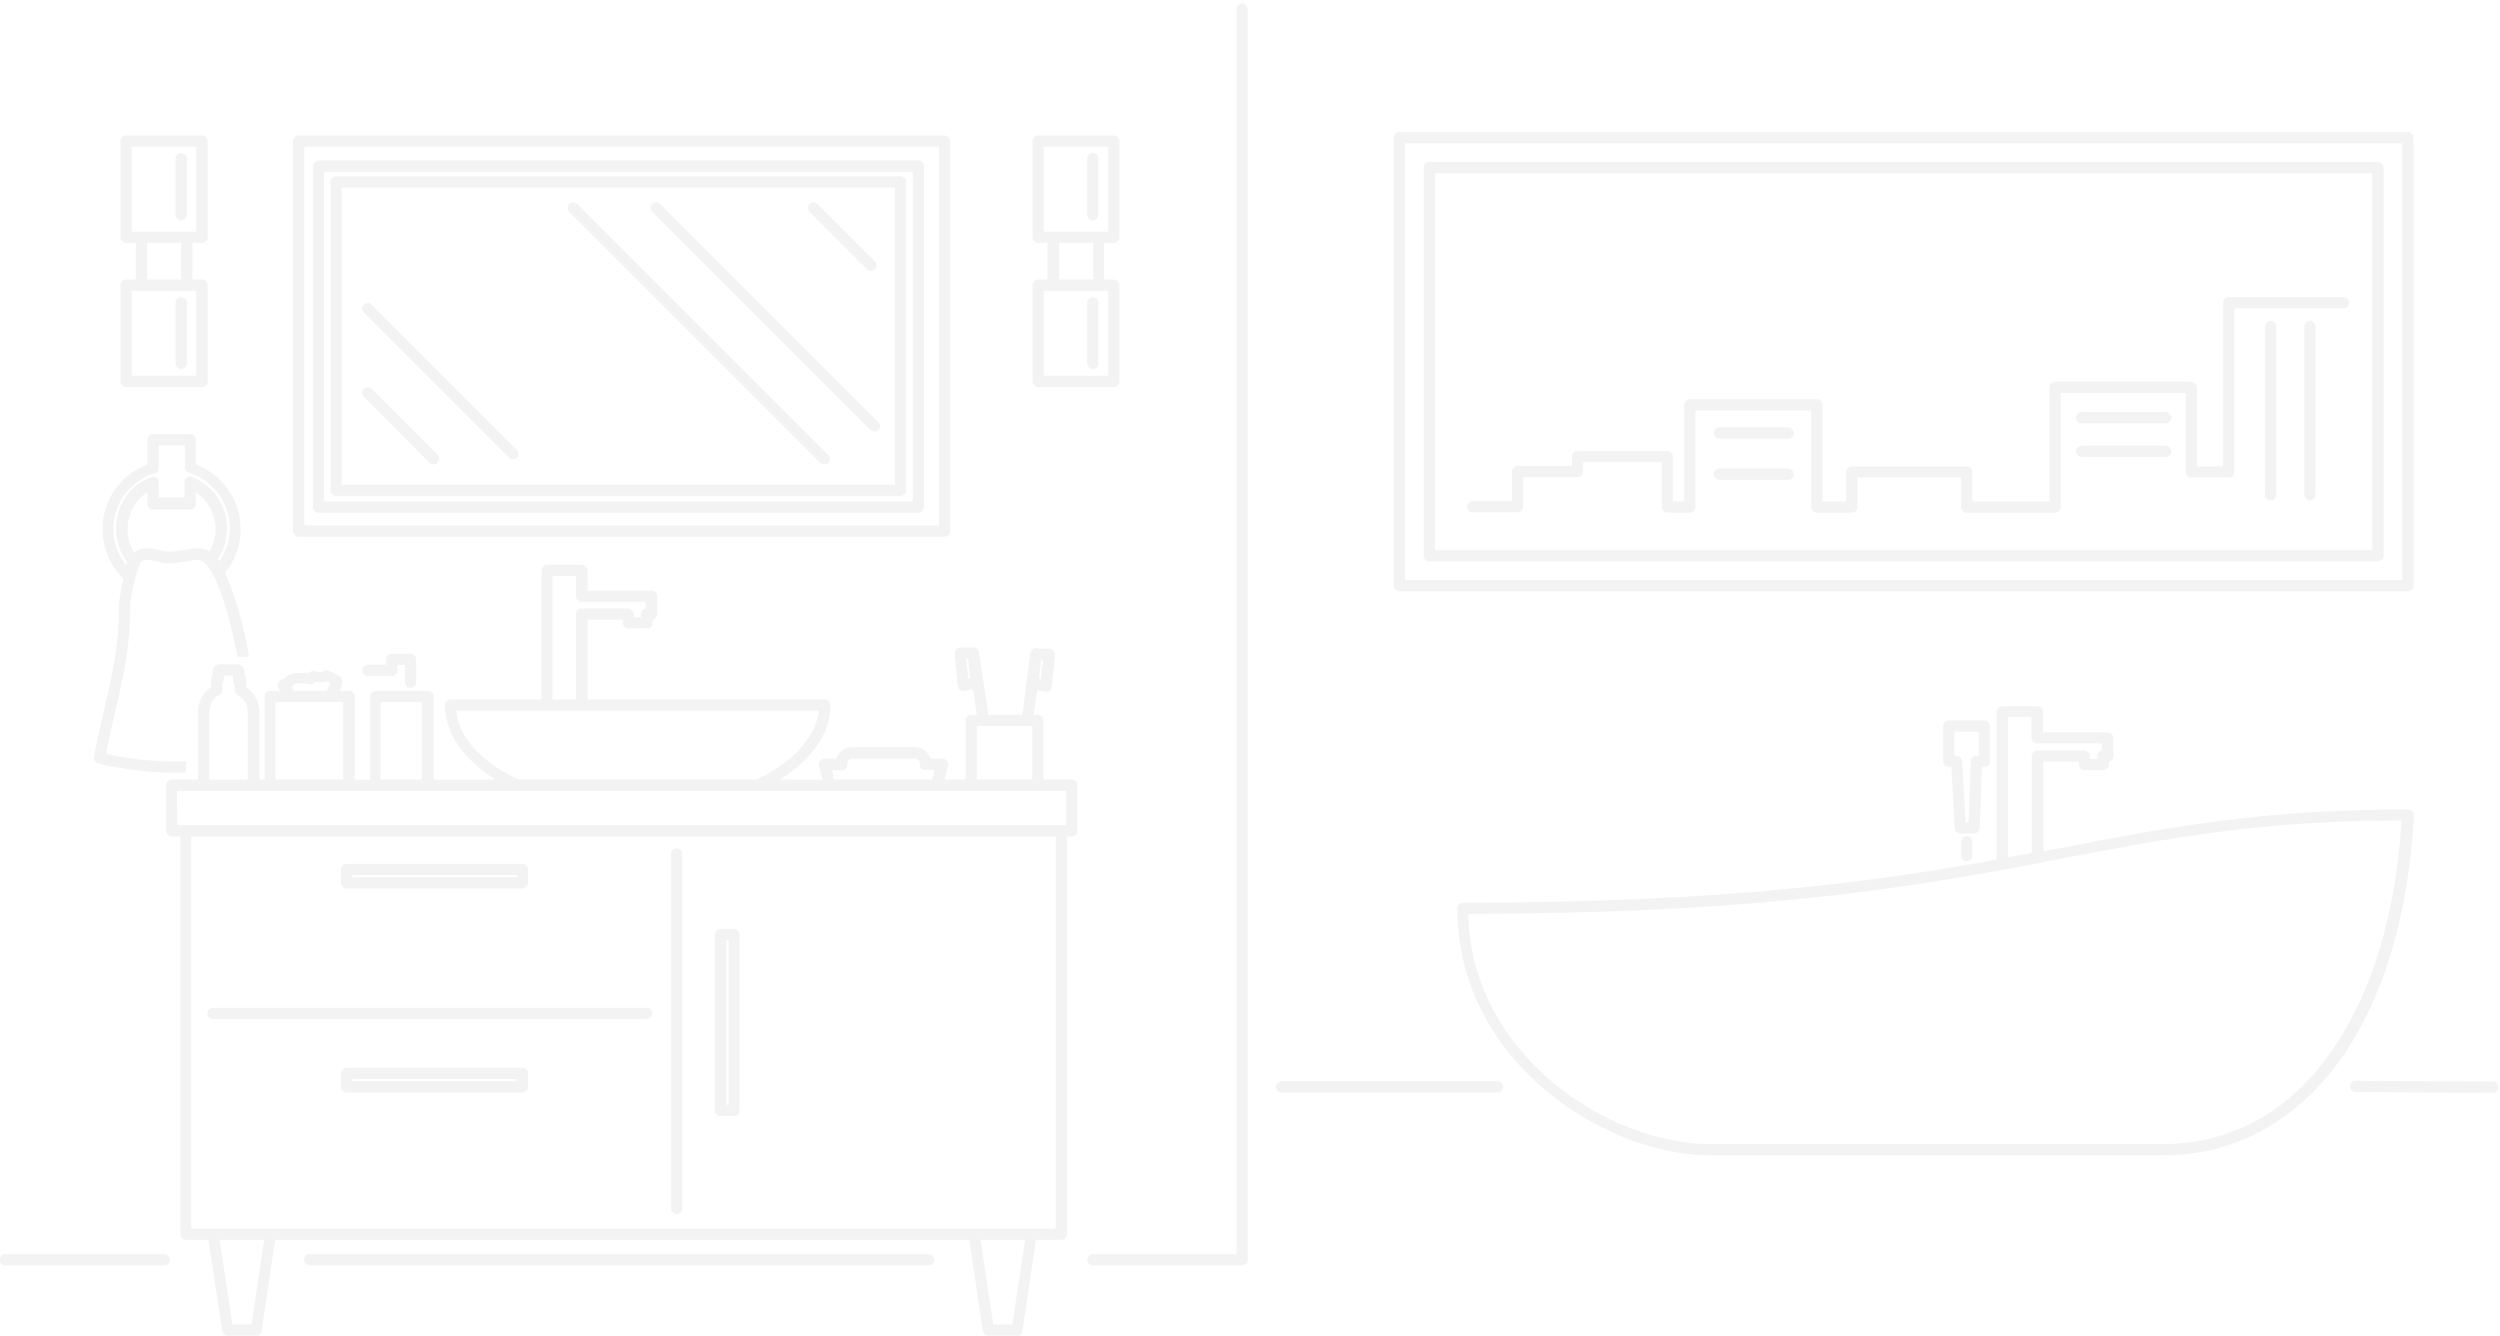 <?xml version="1.0" encoding="utf-8"?>
<!-- Generator: Adobe Illustrator 24.0.1, SVG Export Plug-In . SVG Version: 6.00 Build 0)  -->
<svg version="1.1" id="Layer_1" xmlns="http://www.w3.org/2000/svg" xmlns:xlink="http://www.w3.org/1999/xlink" x="0px" y="0px"
	 viewBox="0 0 668 357" style="enable-background:new 0 0 668 357;" xml:space="preserve">
<style type="text/css">
	.st0{opacity:0.2;fill:#C4C4C4;enable-background:new    ;}
</style>
<g>
	<path class="st0" d="M529,221.3l0.6-16.3h0.6c0.8,0,1.5-0.7,1.5-1.5V194c0-0.8-0.7-1.5-1.5-1.5h-9.5c-0.8,0-1.5,0.7-1.5,1.5v9.4
		c0,0.8,0.7,1.5,1.5,1.5h0.7l0.9,16.4c0,0.8,0.7,1.4,1.5,1.4h3.7C528.3,222.7,528.9,222.1,529,221.3z M526.6,203.4l-0.6,16.3h-0.8
		l-0.9-16.3c0-0.8-0.7-1.4-1.5-1.4h-0.6v-6.5h6.5v6.5h-0.6C527.3,202,526.6,202.6,526.6,203.4z"/>
	<path class="st0" d="M644.6,216.8c-0.3-0.3-0.7-0.5-1.1-0.5c-39.3,0-63.9,4.7-92.4,10.2c-1.7,0.3-3.4,0.6-5.1,1v-24h9.5v0.8
		c0,0.8,0.7,1.5,1.5,1.5h5c0.8,0,1.5-0.7,1.5-1.5v-0.8c0.7-0.1,1.2-0.8,1.2-1.5v-4.8c0-0.8-0.7-1.5-1.5-1.5h-17.3v-5.5
		c0-0.8-0.7-1.5-1.5-1.5H535c-0.8,0-1.5,0.7-1.5,1.5v39.5c-33.1,6-73.4,11.5-142.6,11.5c-0.8,0-1.5,0.7-1.5,1.5
		c0,40.9,39.4,66,67.6,66h120.8c19.4,0,35.9-9.1,48-26.2c11.2-16.1,17.8-38.4,19.2-64.6C645,217.5,644.9,217.1,644.6,216.8z
		 M536.5,191.7v-0.1h6.3v5.5c0,0.8,0.7,1.5,1.5,1.5h17.3v1.9c-0.7,0.1-1.2,0.8-1.2,1.5v0.8h-2V202c0-0.8-0.7-1.5-1.5-1.5h-12.5
		c-0.8,0-1.5,0.7-1.5,1.5v25.9c-2.1,0.4-4.2,0.8-6.4,1.2V191.7z M623.1,280.7c-11.3,16.4-27,25-45.4,25H456.9
		c-26.6,0-63.7-23.3-64.6-61.5c69.5-0.1,109.7-5.7,142.8-11.8c0,0,0,0,0,0c0.1,0,0.2,0,0.3,0c3.2-0.6,6.3-1.2,9.4-1.8
		c0.1,0,0.1-0.1,0.2-0.1c2.1-0.4,4.3-0.8,6.4-1.2c28-5.3,52.2-10,90.3-10.1C640.2,244.1,633.8,265.4,623.1,280.7z"/>
	<path class="st0" d="M79.8,143.4h172.6c0.9,0,1.5-0.7,1.5-1.5V37.7c0-0.8-0.7-1.5-1.5-1.5H79.8c-0.8,0-1.5,0.7-1.5,1.5v104.2
		C78.3,142.7,79,143.4,79.8,143.4z M81.3,39.2h169.6v101.2H81.3V39.2z"/>
	<path class="st0" d="M245.4,42.9H85.1c-0.8,0-1.5,0.7-1.5,1.5v91.1c0,0.8,0.7,1.5,1.5,1.5h160.3c0.8,0,1.5-0.7,1.5-1.5V44.4
		C246.9,43.6,246.2,42.9,245.4,42.9z M243.9,134H86.6V45.9h157.3V134z"/>
	<path class="st0" d="M89.8,132.5h150.8c0.8,0,1.5-0.7,1.5-1.5V48.6c0-0.8-0.7-1.5-1.5-1.5H89.8c-0.8,0-1.5,0.7-1.5,1.5V131
		C88.3,131.8,89,132.5,89.8,132.5z M91.3,50.1h147.8v79.4H91.3V50.1z"/>
	<path class="st0" d="M27.8,189.8c-0.9,3.8-1.8,7.8-2.7,12.4c-0.1,0.8,0.3,1.5,1,1.7c4.5,1.4,14.1,2.6,20.8,2.6c1,0,2,0,2.8-0.1v-3
		c-0.8,0.1-1.7,0.1-2.8,0.1c-6.4,0-14.3-1-18.6-2.1c0.8-3.9,1.6-7.5,2.4-10.9c2.2-9.4,4.1-17.5,4.1-28.5c0-1.2,0.5-4.4,1.3-7.4
		c0.4-1.6,0.8-2.8,1.2-3.7c0.1-0.2,0.2-0.5,0.3-0.6c0.2-0.4,0.6-0.7,1.6-0.7c0.9,0,2,0.3,3,0.5c0.9,0.2,1.7,0.4,2.4,0.4
		c2.2,0,3.8-0.3,5.2-0.5c1.2-0.2,2.2-0.4,3.4-0.4c0.7,0.1,1.4,0.7,1.9,1.2c0.6,0.7,1.3,1.7,1.9,2.9c2.8,5.3,4.9,14,6.2,20.4
		c0.1,0.5,0.2,0.9,0.3,1.4h3c-0.1-0.7-0.2-1.4-0.3-2.1c-1.2-6.3-3.4-14.7-6.1-20.3c2.7-3.3,4.2-7.4,4.2-11.7c0-7.8-4.8-14.6-12-17.3
		v-6.6c0-0.8-0.7-1.5-1.5-1.5h-9.9c-0.8,0-1.5,0.7-1.5,1.5v6.6c-7.2,2.7-12,9.5-12,17.3c0,5,2,9.8,5.6,13.3
		c-0.7,2.8-1.2,5.8-1.2,7.3C31.8,172.6,29.9,180.6,27.8,189.8z M53.4,146.5c-1.6,0-2.8,0.2-4,0.4c-1.3,0.2-2.7,0.5-4.7,0.5
		c-0.3,0-1-0.2-1.6-0.3c-1.1-0.3-2.5-0.6-3.8-0.6c-1.6,0-2.7,0.5-3.4,1.2c-1.2-1.8-1.8-4-1.8-6.3c0-4.1,2-7.8,5.3-9.9v3.2
		c0,0.8,0.7,1.5,1.5,1.5h9.9c0.8,0,1.5-0.7,1.5-1.5v-3.2c3.3,2.2,5.3,5.8,5.3,9.9c0,2.2-0.6,4.2-1.6,6
		C55.2,146.9,54.3,146.6,53.4,146.5C53.4,146.5,53.4,146.5,53.4,146.5z M30.3,141.3c0-6.8,4.4-12.8,11-14.8c0.7-0.2,1.1-0.7,1.1-1.4
		V119h7v5.9c0,0.6,0.5,1.2,1.1,1.4c6.4,2,10.9,8.1,10.9,14.8c0,3.2-1,6.3-2.8,8.9c-0.1-0.2-0.3-0.4-0.4-0.6c1.6-2.4,2.5-5.2,2.5-8.2
		c0-6.1-3.7-11.4-9.3-13.7c-0.5-0.2-1-0.2-1.4,0.1c-0.5,0.2-0.7,0.7-0.7,1.2v4.2h-6.9v-4.2c0-0.5-0.3-0.9-0.7-1.2
		c-0.4-0.2-0.9-0.3-1.4-0.1c-5.7,2.2-9.3,7.6-9.3,13.7c0,3.3,1,6.4,3,9c-0.1,0.3-0.2,0.5-0.3,0.8C31.5,148.3,30.3,144.9,30.3,141.3z
		"/>
	<path class="st0" d="M286.4,208.3h-7.6v-15.8c0-0.8-0.7-1.5-1.5-1.5h-1.1l0.9-6.6l2.1,0.4c0.1,0,0.2,0,0.3,0c0.3,0,0.6-0.1,0.9-0.1
		c0.3-0.3,0.6-0.7,0.6-1.1l0.9-8.6c0-0.5-0.1-0.9-0.4-1.2s-0.7-0.5-1.1-0.5h-3c-0.1,0-0.2-0.1-0.4-0.1c-0.8-0.1-1.6,0.5-1.7,1.3
		l-2.1,16.5h-9.1l-2.5-16.6v0c0,0,0,0,0,0c0-0.2-0.1-0.3-0.1-0.5c-0.2-0.5-0.7-0.9-1.4-0.9h-3.5c-0.4,0-0.8,0.2-1.1,0.5
		c-0.3,0.4-0.4,0.8-0.4,1.2l0.8,8.6c0,0.5,0.3,0.8,0.6,1.1c0.3,0.2,0.6,0.3,0.9,0.3c0.1,0,0.2,0,0.3-0.1l2.3-0.5l1,6.9h-1.5
		c-0.8,0-1.5,0.7-1.5,1.5v15.8h-5.6l0.9-3.7c0.1-0.5,0-0.9-0.3-1.3c-0.3-0.4-0.7-0.6-1.2-0.6h-3.2c-0.5-1.8-2.2-3.1-4.2-3.1h-16.6
		c-1.2,0-2.3,0.4-3.2,1.3c-0.5,0.5-0.9,1.1-1.1,1.8h-3.2c-0.5,0-0.9,0.2-1.2,0.6c-0.3,0.4-0.4,0.9-0.3,1.3l1,3.7h-11.4
		c8.6-5.4,13.5-12.4,13.5-19.9c0-0.8-0.7-1.5-1.5-1.5h-63.4v-21.3h9.4v0.8c0,0.8,0.7,1.5,1.5,1.5h5c0.8,0,1.5-0.7,1.5-1.5v-0.8
		c0.7-0.2,1.2-0.8,1.2-1.5v-4.8c0-0.8-0.7-1.5-1.5-1.5h-17.1v-5.4c0-0.8-0.7-1.5-1.5-1.5h-9.3c-0.8,0-1.5,0.7-1.5,1.5v34.5h-24.3
		c-0.8,0-1.5,0.7-1.5,1.5c0,7.5,4.9,14.5,13.5,19.9h-16.5v-22.2c0-0.8-0.7-1.5-1.5-1.5h-14c-0.8,0-1.5,0.7-1.5,1.5v22.2h-4.1v-22.2
		c0-0.8-0.7-1.5-1.5-1.5h-2.6c0,0,0-0.1,0.1-0.1c0.4-0.6,0.5-1,0.4-1.6c0-0.1,0-0.2,0-0.2c0-0.1,0.1-0.1,0.1-0.2
		c0.2-0.4,0.2-0.9,0-1.3c-0.2-0.4-0.6-0.7-1-0.8c-0.4-0.1-0.7-0.3-1.1-0.5c-0.1,0-0.1,0-0.2-0.1c-0.3-0.2-0.7-0.5-1.2-0.6
		c-0.2-0.1-0.3-0.1-0.5-0.1c-0.6,0-1,0.2-1.3,0.4c0,0.1-0.4,0.1-0.9,0h-0.2c-0.1-0.1-0.2-0.1-0.3-0.1c-0.3,0-0.5-0.1-0.8-0.1
		c-0.5,0-1,0.1-1.5,0.6c-0.5-0.1-1.2-0.1-1.8-0.1c-0.3,0-0.6,0-0.9,0h-0.3c-0.5,0-0.8,0-1.4,0.3c-0.1,0-0.2,0.1-0.3,0.1
		c-0.4,0.2-1,0.4-1.5,1.1c-0.4,0.1-1.2,0.3-1.7,1c-0.4,0.5-0.3,1.3,0.1,1.8c0.1,0.2,0.2,0.3,0.4,0.5h-2.7c-0.8,0-1.5,0.7-1.5,1.5
		v22.2h-1.4v-18c0-2.2-0.9-4.3-2.4-5.8c-0.3-0.3-0.7-0.6-1.1-0.9v-1.9c0-0.5-0.1-0.8-0.4-1.1v-1.1c0-1.1-0.9-2-2-2h-4.6
		c-1.1,0-2,0.9-2,2v1.1c-0.2,0.3-0.4,0.7-0.4,1.1v1.9c-2.2,1.5-3.5,4-3.5,6.7v18h-7c-0.8,0-1.5,0.7-1.5,1.5V222
		c0,0.8,0.7,1.5,1.5,1.5h2.3v106.3c0,0.8,0.7,1.5,1.5,1.5h6l3.7,24.3c0.1,0.8,0.8,1.3,1.5,1.3h7.7c0.7,0,1.3-0.5,1.3-1.3l3.6-24.3
		H259l3.6,24.3c0.1,0.8,0.8,1.3,1.5,1.3h7.7c0.7,0,1.3-0.5,1.4-1.3l3.6-24.3h6.8c0.8,0,1.5-0.7,1.5-1.6V223.5h1.3
		c0.8,0,1.5-0.6,1.5-1.5v-12.2C287.9,209,287.2,208.3,286.4,208.3z M278.1,181.5l-0.5-0.1l0.6-5.2h0.5L278.1,181.5z M258.7,181.4
		l-0.5-5.3h0.5l0.5,5.2L258.7,181.4z M261,194h1.8h0.2h11.3h0.2h1.3v14.3H261V194z M222.4,205.8h2.5c0.5,0,0.9-0.3,1.2-0.6
		c0.2-0.3,0.3-0.7,0.3-1.1c0-0.4,0.1-0.7,0.4-1c0.2-0.2,0.6-0.4,1-0.4h16.6c0.7,0,1.4,0.6,1.4,1.4c-0.1,0.4,0,0.8,0.3,1.1
		c0.3,0.3,0.8,0.5,1.2,0.5h2.5l-0.7,2.6h-26.2L222.4,205.8z M147.6,153.9h6.3v5.4c0,0.8,0.7,1.5,1.5,1.5h17.1v1.8
		c-0.7,0.2-1.2,0.8-1.2,1.5v0.8h-2v-0.8c0-0.8-0.7-1.5-1.5-1.5h-12.4c-0.8,0-1.5,0.7-1.5,1.5v22.8h-6.3h0V153.9z M121.9,189.9h96.9
		c-0.8,7-6.8,13.7-16.7,18.4h-63.6C128.5,203.6,122.6,197,121.9,189.9z M101.7,187.6h11v20.7h-11V187.6z M78,183.5
		c0.2-0.1,0.4-0.3,0.5-0.6c0.1,0,0.2-0.1,0.3-0.1c0.2,0,0.3-0.1,0.5-0.2h0.3c0.4,0,0.7,0,1.1,0c0.3,0,0.6,0,0.9,0
		c0,0,0.2,0.1,0.3,0.1c0.2,0,0.5,0.1,0.8,0.1c0.1,0,0.1,0,0.2,0c0.4,0,0.9-0.1,1.3-0.6c0.1,0,0.1,0,0.2,0h0.2c0.4,0,0.8,0.1,1.2,0.1
		c0.5,0,1-0.1,1.5-0.3c0.1,0.1,0.3,0.2,0.4,0.3c0.2,0.1,0.3,0.2,0.5,0.3c0,0.1,0,0.1,0,0.2c-0.4,0.5-0.6,1-0.8,1.8h-8.8
		C78.4,184.3,78.2,184,78,183.5z M73.6,187.6h4.3h10.8h3v20.7H73.6V187.6z M55.9,190.3c0-1.9,1-3.7,2.7-4.6c0.6-0.3,0.9-1,0.8-1.6
		v-1.4c0.2-0.3,0.4-0.7,0.4-1.1v-1.1h2.5v1.1c0,0.5,0.1,0.8,0.4,1.1v1.3c-0.1,0.7,0.2,1.4,0.8,1.7c0.4,0.2,0.8,0.5,1.2,0.9
		c1,1,1.5,2.3,1.5,3.7v18H55.9V190.3z M47.3,211.3h7.9h11.6h5.3h21.1h7.1h14h23.9h64.2h19.4h28.5h9.2h17.8h7.6v9.2h-1.3h-234h-2.3
		V211.3z M67.2,353.9h-5.1l-3.4-22.6h11.9L67.2,353.9z M270.5,353.9h-5.1l-3.4-22.6h11.9L270.5,353.9z M282.1,328.3h-6.5h-15.4h-188
		H56.8h-5.7c0,0,0-104.8,0-104.8h231V328.3z"/>
	<path class="st0" d="M92.6,237.4h47c0.9,0,1.5-0.7,1.5-1.5v-3.6c0-0.8-0.7-1.5-1.5-1.5h-47c-0.8,0-1.5,0.7-1.5,1.5v3.6
		C91.1,236.7,91.8,237.4,92.6,237.4z M94.1,233.8h44v0.6h-44C94.1,234.4,94.1,233.8,94.1,233.8z"/>
	<path class="st0" d="M192.5,298.2h3.6c0.9,0,1.5-0.7,1.5-1.5v-47c0-0.8-0.7-1.5-1.5-1.5h-3.6c-0.8,0-1.5,0.7-1.5,1.5v47
		C191,297.5,191.7,298.2,192.5,298.2z M194.1,251.2h0.6v44h-0.6V251.2z"/>
	<path class="st0" d="M139.6,285.3h-47c-0.8,0-1.5,0.7-1.5,1.5v3.6c0,0.8,0.7,1.5,1.5,1.5h47c0.9,0,1.5-0.6,1.5-1.5v-3.6
		C141.1,286,140.4,285.3,139.6,285.3z M138.1,288.9h-44c0,0,0-0.6,0-0.6h44V288.9z"/>
	<path class="st0" d="M373.9,158h269.5c0.8,0,1.5-0.6,1.5-1.4V36.8c0-0.8-0.7-1.5-1.5-1.5H373.9c-0.8,0-1.5,0.7-1.5,1.5v119.7
		C372.4,157.3,373.1,158,373.9,158z M375.4,38.3h266.5V155H375.4V38.3z"/>
	<path class="st0" d="M635.4,43.3H381.9c-0.8,0-1.5,0.7-1.5,1.5v103.7c0,0.8,0.7,1.5,1.5,1.5h253.5c0.8,0,1.5-0.6,1.5-1.4V44.8
		C636.9,44,636.2,43.3,635.4,43.3z M633.9,147H383.4V46.3h250.5V147z"/>
	<path class="st0" d="M277.4,103.4h20.2c0.9,0,1.5-0.6,1.5-1.5V76.2c0-0.8-0.7-1.5-1.5-1.5H295v-9.8h2.6c0.9,0,1.5-0.7,1.5-1.5V37.7
		c0-0.8-0.7-1.5-1.5-1.5h-20.2c-0.8,0-1.5,0.7-1.5,1.5v25.7c0,0.8,0.7,1.5,1.5,1.5h2.5v9.8h-2.5c-0.8,0-1.5,0.7-1.5,1.5v25.7
		C275.9,102.7,276.6,103.4,277.4,103.4z M278.9,39.2h17.2v22.7h-2.6h-12.1h-2.5V39.2z M283,64.9h9.1v9.8H283V64.9z M278.9,77.7h2.5
		h12.1h2.6v22.7h-17.2V77.7z"/>
	<path class="st0" d="M176.4,54.5c-0.6-0.6-1.5-0.6-2.1,0c-0.6,0.6-0.6,1.5,0,2.1l58.3,58.3c0.3,0.3,0.7,0.4,1.1,0.4s0.8-0.2,1-0.4
		c0.6-0.6,0.6-1.5,0-2.1L176.4,54.5z"/>
	<path class="st0" d="M231.7,72c0.3,0.3,0.7,0.4,1.1,0.4c0.3,0,0.7-0.2,1-0.4c0.6-0.6,0.6-1.5,0-2.1l-15.4-15.4
		c-0.6-0.6-1.5-0.6-2.1,0c-0.6,0.6-0.6,1.5,0,2.1L231.7,72z"/>
	<path class="st0" d="M154.2,54.5c-0.6-0.6-1.5-0.6-2.1,0c-0.6,0.6-0.6,1.5,0,2.1l67.1,67.1c0.3,0.3,0.7,0.4,1.1,0.4
		c0.4,0,0.8-0.2,1-0.4c0.6-0.6,0.6-1.5,0-2.1L154.2,54.5z"/>
	<path class="st0" d="M99.3,81.4c-0.6-0.6-1.5-0.6-2.1,0c-0.6,0.6-0.6,1.5,0,2.1l38.8,38.8c0.3,0.3,0.7,0.4,1.1,0.4
		c0.4,0,0.7-0.2,1-0.4c0.6-0.6,0.6-1.5,0-2.1L99.3,81.4z"/>
	<path class="st0" d="M99.3,103.9c-0.6-0.6-1.5-0.6-2.1,0c-0.6,0.6-0.6,1.5,0,2.1l17.6,17.7c0.3,0.3,0.7,0.4,1.1,0.4
		c0.4,0,0.8-0.2,1-0.5c0.6-0.6,0.6-1.5,0-2.1L99.3,103.9z"/>
	<path class="st0" d="M524,224.9v3.7c0,0.8,0.7,1.5,1.5,1.5s1.5-0.7,1.5-1.5v-3.7c0-0.8-0.7-1.5-1.5-1.5S524,224.1,524,224.9z"/>
	<path class="st0" d="M292,58.9c0.9,0,1.5-0.7,1.5-1.5v-15c0-0.8-0.7-1.5-1.5-1.5s-1.5,0.7-1.5,1.5v15
		C290.5,58.2,291.2,58.9,292,58.9z"/>
	<path class="st0" d="M292,79.4c-0.8,0-1.5,0.7-1.5,1.5v16.2c0,0.8,0.7,1.5,1.5,1.5c0.9,0,1.5-0.6,1.5-1.5V80.9
		C293.5,80.1,292.8,79.4,292,79.4z"/>
	<path class="st0" d="M33.7,103.4H54c0.8,0,1.5-0.6,1.5-1.5V76.2c0-0.8-0.7-1.5-1.5-1.5h-2.6v-9.8H54c0.8,0,1.5-0.7,1.5-1.5V37.7
		c0-0.8-0.7-1.5-1.5-1.5H33.7c-0.8,0-1.5,0.7-1.5,1.5v25.7c0,0.8,0.7,1.5,1.5,1.5h2.6v9.8h-2.6c-0.8,0-1.5,0.7-1.5,1.5v25.7
		C32.2,102.7,32.9,103.4,33.7,103.4z M35.2,39.2h17.2v22.7h-2.5H37.8h-2.6V39.2z M39.3,64.9h9.1v9.8h-9.1
		C39.3,74.7,39.3,64.9,39.3,64.9z M35.2,77.7h2.6h12.1h2.5v22.7H35.2V77.7z"/>
	<path class="st0" d="M48.4,58.9c0.8,0,1.5-0.7,1.5-1.5v-15c0-0.8-0.7-1.5-1.5-1.5c-0.8,0-1.5,0.7-1.5,1.5v15
		C46.9,58.2,47.6,58.9,48.4,58.9z"/>
	<path class="st0" d="M48.4,79.4c-0.8,0-1.5,0.7-1.5,1.5v16.2c0,0.8,0.7,1.5,1.5,1.5c0.8,0,1.5-0.6,1.5-1.5V80.9
		C49.9,80.1,49.2,79.4,48.4,79.4z"/>
	<path class="st0" d="M109.7,183.8c0.8,0,1.5-0.7,1.5-1.5v-6.1c0-0.8-0.7-1.5-1.5-1.5h-5c-0.8,0-1.5,0.7-1.5,1.5v1.4h-4.9
		c-0.8,0-1.5,0.7-1.5,1.5s0.7,1.5,1.5,1.5h6.4c0.8,0,1.5-0.7,1.5-1.5v-1.4h2v4.6C108.2,183.1,108.9,183.8,109.7,183.8z"/>
	<path class="st0" d="M180.8,324.4c0.8,0,1.5-0.7,1.5-1.5v-94.7c0-0.8-0.7-1.5-1.5-1.5c-0.8,0-1.5,0.7-1.5,1.5v94.7
		C179.3,323.7,180,324.4,180.8,324.4z"/>
	<path class="st0" d="M56.9,272.3h115.9c0.8,0,1.5-0.7,1.5-1.5s-0.7-1.5-1.5-1.5H56.9c-0.8,0-1.5,0.7-1.5,1.5S56.1,272.3,56.9,272.3
		z"/>
	<path class="st0" d="M666.1,289l-36.7-0.2c-0.8,0-1.5,0.7-1.5,1.5s0.7,1.5,1.5,1.5l36.7,0.2c0.8,0,1.5-0.6,1.5-1.5
		C667.6,289.7,666.9,289,666.1,289z"/>
	<path class="st0" d="M400.2,288.9h-57.8c-0.8,0-1.5,0.7-1.5,1.5s0.7,1.5,1.5,1.5h57.8c0.8,0,1.5-0.7,1.5-1.5S401,288.9,400.2,288.9
		z"/>
	<path class="st0" d="M331.9,0.9c-0.8,0-1.5,0.7-1.5,1.5v332.7H292c-0.8,0-1.5,0.7-1.5,1.5s0.7,1.5,1.5,1.5h39.9
		c0.9,0,1.5-0.6,1.5-1.4V2.4C333.4,1.6,332.7,0.9,331.9,0.9z"/>
	<path class="st0" d="M43.9,335.1H1.4c-0.8,0-1.5,0.7-1.5,1.5s0.7,1.5,1.5,1.5h42.5c0.8,0,1.5-0.6,1.5-1.5
		C45.4,335.8,44.7,335.1,43.9,335.1z"/>
	<path class="st0" d="M248.1,335.1H82.7c-0.8,0-1.5,0.7-1.5,1.5s0.7,1.5,1.5,1.5h165.4c0.8,0,1.5-0.6,1.5-1.5
		C249.6,335.8,248.9,335.1,248.1,335.1z"/>
	<path class="st0" d="M393.5,136.9h12c0.8,0,1.5-0.7,1.5-1.5v-7.9h14.5c0.8,0,1.5-0.7,1.5-1.5v-2.5h21v12c0,0.8,0.7,1.5,1.5,1.5h6
		c0.8,0,1.5-0.7,1.5-1.5v-25.8h31v25.8c0,0.8,0.7,1.5,1.5,1.5h9.3c0.8,0,1.5-0.7,1.5-1.5v-7.9H524v7.9c0,0.8,0.7,1.5,1.5,1.5h23.6
		c0.8,0,1.5-0.7,1.5-1.5V105H584v21.1c0,0.8,0.7,1.5,1.5,1.5h10c0.8,0,1.5-0.7,1.5-1.5V82.4h29.2c0.8,0,1.5-0.7,1.5-1.5
		c0-0.8-0.7-1.5-1.5-1.5h-30.7c-0.8,0-1.5,0.7-1.5,1.5v43.7h-7v-21.1c0-0.8-0.7-1.5-1.5-1.5h-36.4c-0.8,0-1.5,0.7-1.5,1.5V134H527
		v-7.9c0-0.8-0.7-1.5-1.5-1.5h-30.7c-0.8,0-1.5,0.7-1.5,1.5v7.9H487v-25.8c0-0.8-0.7-1.5-1.5-1.5h-34c-0.8,0-1.5,0.7-1.5,1.5V134h-3
		v-12c0-0.8-0.7-1.5-1.5-1.5h-24c-0.8,0-1.5,0.7-1.5,1.5v2.5h-14.5c-0.8,0-1.5,0.7-1.5,1.5v7.9h-10.5c-0.8,0-1.5,0.7-1.5,1.5
		C392,136.2,392.7,136.9,393.5,136.9z"/>
	<path class="st0" d="M606.7,85.7c-0.8,0-1.5,0.7-1.5,1.5v45c0,0.8,0.7,1.5,1.5,1.5c0.9,0,1.5-0.7,1.5-1.5v-45
		C608.2,86.4,607.5,85.7,606.7,85.7z"/>
	<path class="st0" d="M617.2,85.7c-0.8,0-1.5,0.7-1.5,1.5v45c0,0.8,0.7,1.5,1.5,1.5c0.9,0,1.5-0.7,1.5-1.5v-45
		C618.7,86.4,618,85.7,617.2,85.7z"/>
	<path class="st0" d="M578.7,110.1h-22.5c-0.8,0-1.5,0.7-1.5,1.5c0,0.8,0.7,1.5,1.5,1.5h22.5c0.8,0,1.5-0.6,1.5-1.5
		C580.2,110.8,579.5,110.1,578.7,110.1z"/>
	<path class="st0" d="M578.7,119.1h-22.5c-0.8,0-1.5,0.7-1.5,1.5c0,0.8,0.7,1.5,1.5,1.5h22.5c0.8,0,1.5-0.6,1.5-1.5
		C580.2,119.8,579.5,119.1,578.7,119.1z"/>
	<path class="st0" d="M477.8,114.2h-18.4c-0.8,0-1.5,0.7-1.5,1.5c0,0.8,0.7,1.5,1.5,1.5h18.4c0.9,0,1.5-0.7,1.5-1.5
		C479.3,114.9,478.6,114.2,477.8,114.2z"/>
	<path class="st0" d="M477.8,125.2h-18.4c-0.8,0-1.5,0.7-1.5,1.5c0,0.8,0.7,1.5,1.5,1.5h18.4c0.9,0,1.5-0.7,1.5-1.5
		C479.3,125.9,478.6,125.2,477.8,125.2z"/>
</g>
</svg>
